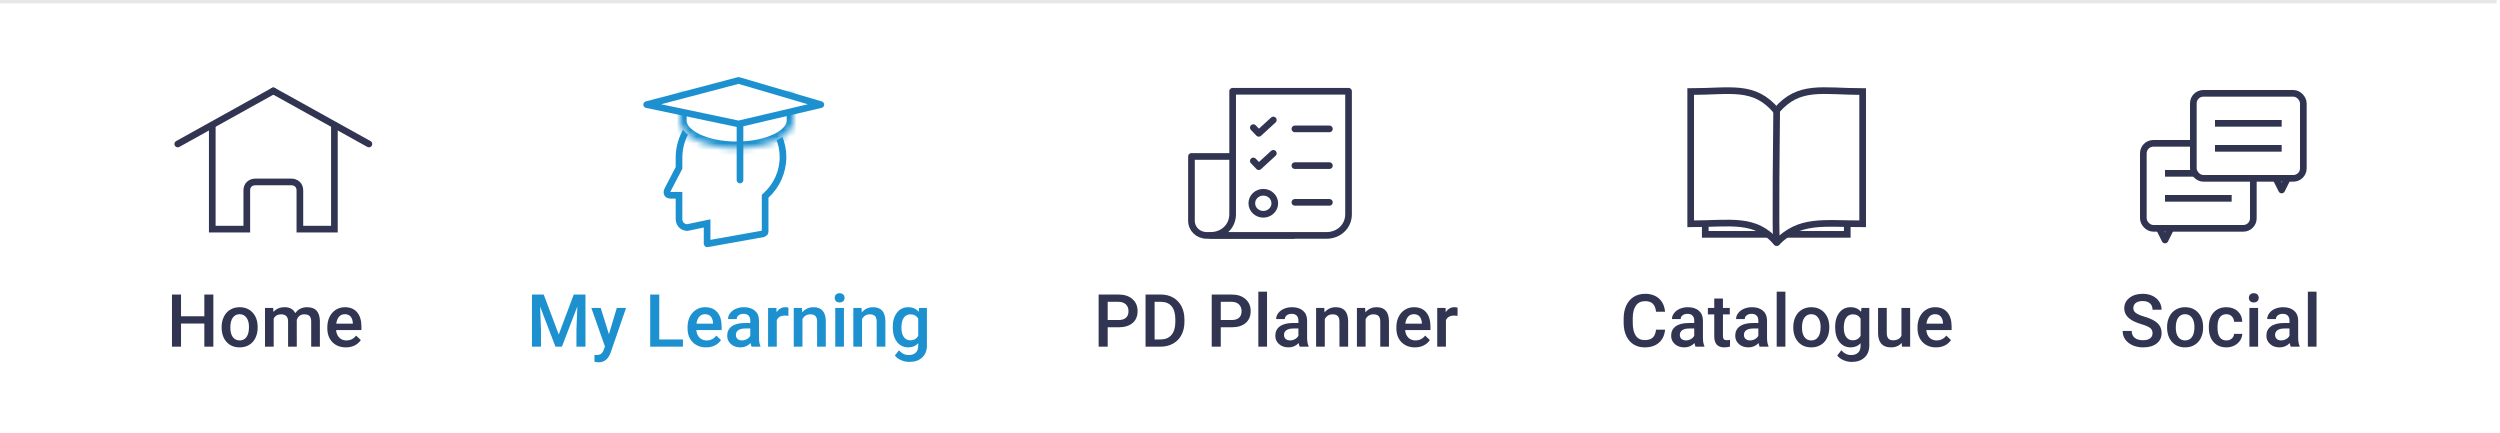 <svg width="375" height="65" viewBox="0 0 375 65" fill="none" xmlns="http://www.w3.org/2000/svg">
<rect x="0" y="0" width="375" height="65" fill="#808080" stroke="none"/>
<g clip-path="url(#clip0)">
<rect width="375" height="65" fill="white"/>
<path d="M166.154 49.094V52H164.795V44.18H167.787C168.66 44.18 169.353 44.407 169.865 44.862C170.381 45.317 170.639 45.918 170.639 46.666C170.639 47.433 170.386 48.029 169.881 48.455C169.38 48.881 168.676 49.094 167.771 49.094H166.154ZM166.154 48.004H167.787C168.27 48.004 168.639 47.891 168.893 47.666C169.147 47.436 169.274 47.107 169.274 46.677C169.274 46.255 169.146 45.918 168.888 45.667C168.63 45.413 168.275 45.283 167.824 45.275H166.154V48.004ZM171.831 52V44.18H174.141C174.832 44.18 175.444 44.334 175.978 44.642C176.515 44.95 176.93 45.386 177.224 45.952C177.517 46.518 177.664 47.166 177.664 47.897V48.289C177.664 49.03 177.515 49.681 177.218 50.244C176.925 50.806 176.504 51.239 175.956 51.544C175.412 51.848 174.787 52 174.082 52H171.831ZM173.19 45.275V50.915H174.076C174.789 50.915 175.335 50.693 175.714 50.249C176.097 49.801 176.293 49.16 176.3 48.326V47.891C176.3 47.042 176.115 46.394 175.747 45.947C175.378 45.499 174.842 45.275 174.141 45.275H173.19ZM183.116 49.094V52H181.757V44.18H184.749C185.622 44.18 186.315 44.407 186.827 44.862C187.343 45.317 187.601 45.918 187.601 46.666C187.601 47.433 187.348 48.029 186.843 48.455C186.342 48.881 185.638 49.094 184.732 49.094H183.116ZM183.116 48.004H184.749C185.232 48.004 185.601 47.891 185.855 47.666C186.109 47.436 186.236 47.107 186.236 46.677C186.236 46.255 186.107 45.918 185.85 45.667C185.592 45.413 185.237 45.283 184.786 45.275H183.116V48.004ZM190.055 52H188.75V43.75H190.055V52ZM194.954 52C194.896 51.889 194.846 51.708 194.803 51.458C194.388 51.891 193.879 52.107 193.278 52.107C192.694 52.107 192.218 51.941 191.849 51.608C191.48 51.275 191.296 50.863 191.296 50.373C191.296 49.753 191.525 49.279 191.983 48.949C192.445 48.616 193.104 48.45 193.96 48.45H194.76V48.068C194.76 47.768 194.676 47.528 194.508 47.349C194.34 47.166 194.083 47.075 193.74 47.075C193.443 47.075 193.199 47.15 193.009 47.3C192.819 47.447 192.725 47.635 192.725 47.864H191.419C191.419 47.546 191.525 47.248 191.736 46.973C191.948 46.693 192.234 46.475 192.596 46.317C192.961 46.16 193.367 46.081 193.815 46.081C194.495 46.081 195.038 46.253 195.442 46.597C195.847 46.937 196.055 47.417 196.065 48.036V50.657C196.065 51.18 196.139 51.597 196.286 51.909V52H194.954ZM193.52 51.06C193.777 51.06 194.019 50.997 194.245 50.872C194.474 50.747 194.646 50.578 194.76 50.367V49.272H194.057C193.573 49.272 193.21 49.356 192.966 49.524C192.723 49.692 192.601 49.93 192.601 50.238C192.601 50.489 192.683 50.69 192.848 50.84C193.016 50.987 193.24 51.06 193.52 51.06ZM198.644 46.188L198.681 46.86C199.111 46.341 199.675 46.081 200.373 46.081C201.583 46.081 202.199 46.774 202.221 48.16V52H200.916V48.235C200.916 47.866 200.835 47.594 200.674 47.419C200.516 47.239 200.257 47.15 199.895 47.15C199.369 47.15 198.977 47.388 198.719 47.864V52H197.414V46.188H198.644ZM204.767 46.188L204.804 46.86C205.234 46.341 205.798 46.081 206.496 46.081C207.706 46.081 208.322 46.774 208.344 48.16V52H207.039V48.235C207.039 47.866 206.958 47.594 206.797 47.419C206.639 47.239 206.38 47.15 206.018 47.15C205.492 47.15 205.1 47.388 204.842 47.864V52H203.537V46.188H204.767ZM212.238 52.107C211.411 52.107 210.739 51.848 210.224 51.329C209.712 50.806 209.456 50.111 209.456 49.245V49.084C209.456 48.503 209.567 47.986 209.789 47.531C210.014 47.073 210.329 46.717 210.734 46.462C211.139 46.208 211.59 46.081 212.087 46.081C212.879 46.081 213.489 46.334 213.919 46.838C214.352 47.343 214.569 48.058 214.569 48.981V49.508H210.771C210.811 49.988 210.97 50.367 211.25 50.647C211.532 50.926 211.887 51.065 212.313 51.065C212.911 51.065 213.398 50.824 213.774 50.34L214.478 51.012C214.245 51.359 213.933 51.629 213.543 51.823C213.156 52.013 212.721 52.107 212.238 52.107ZM212.082 47.128C211.724 47.128 211.434 47.254 211.212 47.504C210.993 47.755 210.854 48.104 210.793 48.552H213.28V48.455C213.251 48.018 213.135 47.689 212.931 47.467C212.727 47.241 212.444 47.128 212.082 47.128ZM218.629 47.381C218.458 47.352 218.28 47.338 218.098 47.338C217.5 47.338 217.097 47.567 216.889 48.025V52H215.584V46.188H216.83L216.862 46.838C217.177 46.334 217.614 46.081 218.173 46.081C218.359 46.081 218.513 46.106 218.635 46.156L218.629 47.381Z" fill="#313552"/>
<path d="M81.557 44.18L83.812 50.174L86.063 44.18H87.819V52H86.466V49.422L86.6 45.974L84.29 52H83.318L81.014 45.979L81.148 49.422V52H79.795V44.18H81.557ZM91.337 50.131L92.519 46.188H93.91L91.601 52.881C91.246 53.858 90.644 54.347 89.796 54.347C89.606 54.347 89.397 54.315 89.168 54.251V53.241L89.415 53.257C89.744 53.257 89.991 53.196 90.156 53.074C90.324 52.956 90.457 52.755 90.553 52.473L90.741 51.973L88.7 46.188H90.107L91.337 50.131ZM98.889 50.915H102.439V52H97.53V44.18H98.889V50.915ZM105.915 52.107C105.087 52.107 104.416 51.848 103.9 51.329C103.388 50.806 103.132 50.111 103.132 49.245V49.084C103.132 48.503 103.243 47.986 103.465 47.531C103.691 47.073 104.006 46.717 104.411 46.462C104.815 46.208 105.266 46.081 105.764 46.081C106.556 46.081 107.166 46.334 107.596 46.838C108.029 47.343 108.246 48.058 108.246 48.981V49.508H104.448C104.488 49.988 104.647 50.367 104.926 50.647C105.209 50.926 105.564 51.065 105.99 51.065C106.588 51.065 107.075 50.824 107.451 50.34L108.154 51.012C107.922 51.359 107.61 51.629 107.22 51.823C106.833 52.013 106.398 52.107 105.915 52.107ZM105.759 47.128C105.401 47.128 105.111 47.254 104.889 47.504C104.67 47.755 104.531 48.104 104.47 48.552H106.957V48.455C106.928 48.018 106.812 47.689 106.607 47.467C106.403 47.241 106.12 47.128 105.759 47.128ZM112.736 52C112.679 51.889 112.628 51.708 112.585 51.458C112.17 51.891 111.662 52.107 111.06 52.107C110.476 52.107 110 51.941 109.631 51.608C109.263 51.275 109.078 50.863 109.078 50.373C109.078 49.753 109.307 49.279 109.766 48.949C110.228 48.616 110.886 48.45 111.742 48.45H112.542V48.068C112.542 47.768 112.458 47.528 112.29 47.349C112.122 47.166 111.866 47.075 111.522 47.075C111.225 47.075 110.981 47.15 110.792 47.3C110.602 47.447 110.507 47.635 110.507 47.864H109.202C109.202 47.546 109.307 47.248 109.519 46.973C109.73 46.693 110.016 46.475 110.378 46.317C110.743 46.16 111.15 46.081 111.597 46.081C112.278 46.081 112.82 46.253 113.225 46.597C113.629 46.937 113.837 47.417 113.848 48.036V50.657C113.848 51.18 113.921 51.597 114.068 51.909V52H112.736ZM111.302 51.06C111.56 51.06 111.801 50.997 112.027 50.872C112.256 50.747 112.428 50.578 112.542 50.367V49.272H111.839C111.355 49.272 110.992 49.356 110.749 49.524C110.505 49.692 110.383 49.93 110.383 50.238C110.383 50.489 110.466 50.69 110.63 50.84C110.799 50.987 111.022 51.06 111.302 51.06ZM118.257 47.381C118.085 47.352 117.908 47.338 117.726 47.338C117.128 47.338 116.725 47.567 116.517 48.025V52H115.212V46.188H116.458L116.49 46.838C116.805 46.334 117.242 46.081 117.801 46.081C117.987 46.081 118.141 46.106 118.263 46.156L118.257 47.381ZM120.293 46.188L120.331 46.86C120.76 46.341 121.324 46.081 122.022 46.081C123.233 46.081 123.849 46.774 123.87 48.16V52H122.565V48.235C122.565 47.866 122.484 47.594 122.323 47.419C122.166 47.239 121.906 47.15 121.544 47.15C121.018 47.15 120.626 47.388 120.368 47.864V52H119.063V46.188H120.293ZM126.593 52H125.288V46.188H126.593V52ZM125.208 44.679C125.208 44.479 125.27 44.312 125.396 44.18C125.524 44.047 125.707 43.981 125.943 43.981C126.18 43.981 126.362 44.047 126.491 44.18C126.62 44.312 126.685 44.479 126.685 44.679C126.685 44.876 126.62 45.041 126.491 45.173C126.362 45.302 126.18 45.367 125.943 45.367C125.707 45.367 125.524 45.302 125.396 45.173C125.27 45.041 125.208 44.876 125.208 44.679ZM129.23 46.188L129.268 46.86C129.698 46.341 130.262 46.081 130.96 46.081C132.17 46.081 132.786 46.774 132.808 48.16V52H131.502V48.235C131.502 47.866 131.422 47.594 131.261 47.419C131.103 47.239 130.844 47.15 130.482 47.15C129.956 47.15 129.563 47.388 129.306 47.864V52H128V46.188H129.23ZM133.914 49.051C133.914 48.149 134.125 47.429 134.548 46.892C134.974 46.351 135.538 46.081 136.24 46.081C136.902 46.081 137.423 46.312 137.803 46.774L137.862 46.188H139.038V51.823C139.038 52.585 138.8 53.187 138.324 53.627C137.851 54.068 137.212 54.288 136.406 54.288C135.98 54.288 135.563 54.199 135.155 54.02C134.75 53.844 134.442 53.613 134.231 53.327L134.849 52.542C135.25 53.019 135.744 53.257 136.331 53.257C136.764 53.257 137.106 53.139 137.357 52.902C137.608 52.67 137.733 52.326 137.733 51.871V51.479C137.357 51.898 136.856 52.107 136.229 52.107C135.549 52.107 134.992 51.837 134.559 51.296C134.129 50.756 133.914 50.007 133.914 49.051ZM135.214 49.164C135.214 49.748 135.332 50.208 135.568 50.544C135.808 50.877 136.139 51.044 136.562 51.044C137.088 51.044 137.479 50.818 137.733 50.367V47.81C137.486 47.37 137.099 47.15 136.573 47.15C136.143 47.15 135.808 47.32 135.568 47.66C135.332 48 135.214 48.502 135.214 49.164Z" fill="#1D91CF"/>
<path d="M249.762 49.454C249.683 50.288 249.375 50.94 248.838 51.409C248.301 51.875 247.587 52.107 246.695 52.107C246.072 52.107 245.523 51.961 245.046 51.667C244.574 51.37 244.208 50.949 243.951 50.405C243.693 49.861 243.559 49.228 243.548 48.509V47.778C243.548 47.041 243.679 46.391 243.94 45.829C244.201 45.266 244.576 44.833 245.062 44.529C245.553 44.224 246.119 44.072 246.76 44.072C247.623 44.072 248.317 44.307 248.844 44.776C249.37 45.245 249.676 45.907 249.762 46.763H248.409C248.344 46.201 248.18 45.796 247.915 45.549C247.653 45.299 247.268 45.173 246.76 45.173C246.169 45.173 245.714 45.39 245.396 45.823C245.08 46.253 244.919 46.885 244.912 47.719V48.412C244.912 49.257 245.062 49.902 245.363 50.346C245.668 50.79 246.112 51.012 246.695 51.012C247.229 51.012 247.63 50.892 247.898 50.652C248.167 50.412 248.337 50.013 248.409 49.454H249.762ZM254.328 52C254.27 51.889 254.22 51.708 254.177 51.458C253.762 51.891 253.253 52.107 252.652 52.107C252.068 52.107 251.592 51.941 251.223 51.608C250.854 51.275 250.67 50.863 250.67 50.373C250.67 49.753 250.899 49.279 251.357 48.949C251.819 48.616 252.478 48.45 253.334 48.45H254.134V48.068C254.134 47.768 254.05 47.528 253.882 47.349C253.714 47.166 253.458 47.075 253.114 47.075C252.817 47.075 252.573 47.15 252.383 47.3C252.194 47.447 252.099 47.635 252.099 47.864H250.793C250.793 47.546 250.899 47.248 251.11 46.973C251.322 46.693 251.608 46.475 251.97 46.317C252.335 46.16 252.741 46.081 253.189 46.081C253.869 46.081 254.412 46.253 254.816 46.597C255.221 46.937 255.429 47.417 255.439 48.036V50.657C255.439 51.18 255.513 51.597 255.66 51.909V52H254.328ZM252.894 51.06C253.151 51.06 253.393 50.997 253.619 50.872C253.848 50.747 254.02 50.578 254.134 50.367V49.272H253.431C252.947 49.272 252.584 49.356 252.34 49.524C252.097 49.692 251.975 49.93 251.975 50.238C251.975 50.489 252.057 50.69 252.222 50.84C252.39 50.987 252.614 51.06 252.894 51.06ZM258.442 44.776V46.188H259.468V47.155H258.442V50.399C258.442 50.621 258.485 50.783 258.571 50.883C258.66 50.98 258.818 51.028 259.043 51.028C259.194 51.028 259.346 51.01 259.5 50.974V51.984C259.203 52.066 258.916 52.107 258.641 52.107C257.638 52.107 257.137 51.554 257.137 50.448V47.155H256.181V46.188H257.137V44.776H258.442ZM263.942 52C263.885 51.889 263.834 51.708 263.792 51.458C263.376 51.891 262.868 52.107 262.266 52.107C261.682 52.107 261.206 51.941 260.837 51.608C260.469 51.275 260.284 50.863 260.284 50.373C260.284 49.753 260.513 49.279 260.972 48.949C261.434 48.616 262.092 48.45 262.948 48.45H263.749V48.068C263.749 47.768 263.664 47.528 263.496 47.349C263.328 47.166 263.072 47.075 262.728 47.075C262.431 47.075 262.187 47.15 261.998 47.3C261.808 47.447 261.713 47.635 261.713 47.864H260.408C260.408 47.546 260.513 47.248 260.725 46.973C260.936 46.693 261.222 46.475 261.584 46.317C261.949 46.16 262.356 46.081 262.803 46.081C263.484 46.081 264.026 46.253 264.431 46.597C264.835 46.937 265.043 47.417 265.054 48.036V50.657C265.054 51.18 265.127 51.597 265.274 51.909V52H263.942ZM262.508 51.06C262.766 51.06 263.007 50.997 263.233 50.872C263.462 50.747 263.634 50.578 263.749 50.367V49.272H263.045C262.562 49.272 262.198 49.356 261.955 49.524C261.711 49.692 261.589 49.93 261.589 50.238C261.589 50.489 261.672 50.69 261.836 50.84C262.005 50.987 262.229 51.06 262.508 51.06ZM267.809 52H266.504V43.75H267.809V52ZM268.991 49.041C268.991 48.471 269.104 47.959 269.329 47.504C269.555 47.046 269.872 46.695 270.28 46.452C270.688 46.205 271.157 46.081 271.687 46.081C272.471 46.081 273.107 46.334 273.594 46.838C274.084 47.343 274.349 48.013 274.389 48.847L274.394 49.153C274.394 49.726 274.283 50.238 274.061 50.69C273.843 51.141 273.528 51.49 273.116 51.737C272.708 51.984 272.235 52.107 271.698 52.107C270.878 52.107 270.221 51.835 269.727 51.291C269.236 50.743 268.991 50.014 268.991 49.105V49.041ZM270.296 49.153C270.296 49.751 270.419 50.22 270.667 50.56C270.914 50.897 271.257 51.065 271.698 51.065C272.138 51.065 272.48 50.894 272.724 50.55C272.971 50.206 273.094 49.703 273.094 49.041C273.094 48.453 272.967 47.988 272.713 47.644C272.462 47.3 272.12 47.128 271.687 47.128C271.261 47.128 270.923 47.298 270.672 47.639C270.421 47.975 270.296 48.48 270.296 49.153ZM275.27 49.051C275.27 48.149 275.481 47.429 275.903 46.892C276.329 46.351 276.893 46.081 277.595 46.081C278.258 46.081 278.779 46.312 279.158 46.774L279.217 46.188H280.394V51.823C280.394 52.585 280.155 53.187 279.679 53.627C279.207 54.068 278.567 54.288 277.762 54.288C277.336 54.288 276.918 54.199 276.51 54.02C276.106 53.844 275.798 53.613 275.586 53.327L276.204 52.542C276.605 53.019 277.099 53.257 277.687 53.257C278.12 53.257 278.462 53.139 278.712 52.902C278.963 52.67 279.088 52.326 279.088 51.871V51.479C278.712 51.898 278.211 52.107 277.584 52.107C276.904 52.107 276.347 51.837 275.914 51.296C275.484 50.756 275.27 50.007 275.27 49.051ZM276.569 49.164C276.569 49.748 276.688 50.208 276.924 50.544C277.164 50.877 277.495 51.044 277.917 51.044C278.444 51.044 278.834 50.818 279.088 50.367V47.81C278.841 47.37 278.455 47.15 277.928 47.15C277.499 47.15 277.164 47.32 276.924 47.66C276.688 48 276.569 48.502 276.569 49.164ZM285.26 51.431C284.877 51.882 284.332 52.107 283.627 52.107C282.997 52.107 282.519 51.923 282.193 51.554C281.871 51.185 281.709 50.652 281.709 49.954V46.188H283.015V49.938C283.015 50.675 283.321 51.044 283.933 51.044C284.567 51.044 284.995 50.817 285.217 50.362V46.188H286.522V52H285.292L285.26 51.431ZM290.411 52.107C289.583 52.107 288.912 51.848 288.396 51.329C287.884 50.806 287.628 50.111 287.628 49.245V49.084C287.628 48.503 287.739 47.986 287.961 47.531C288.187 47.073 288.502 46.717 288.907 46.462C289.311 46.208 289.763 46.081 290.26 46.081C291.052 46.081 291.662 46.334 292.092 46.838C292.525 47.343 292.742 48.058 292.742 48.981V49.508H288.944C288.984 49.988 289.143 50.367 289.422 50.647C289.705 50.926 290.06 51.065 290.486 51.065C291.084 51.065 291.571 50.824 291.947 50.34L292.65 51.012C292.418 51.359 292.106 51.629 291.716 51.823C291.329 52.013 290.894 52.107 290.411 52.107ZM290.255 47.128C289.897 47.128 289.607 47.254 289.385 47.504C289.166 47.755 289.027 48.104 288.966 48.552H291.453V48.455C291.424 48.018 291.308 47.689 291.104 47.467C290.899 47.241 290.617 47.128 290.255 47.128Z" fill="#313552"/>
<path d="M322.882 49.986C322.882 49.642 322.761 49.377 322.517 49.191C322.277 49.005 321.842 48.817 321.212 48.627C320.582 48.437 320.08 48.226 319.708 47.993C318.995 47.546 318.639 46.962 318.639 46.242C318.639 45.612 318.895 45.093 319.407 44.685C319.923 44.276 320.591 44.072 321.411 44.072C321.955 44.072 322.44 44.172 322.866 44.373C323.292 44.574 323.627 44.86 323.871 45.232C324.114 45.601 324.236 46.011 324.236 46.462H322.882C322.882 46.054 322.753 45.736 322.496 45.506C322.241 45.274 321.876 45.157 321.4 45.157C320.956 45.157 320.61 45.252 320.363 45.442C320.12 45.632 319.998 45.897 319.998 46.237C319.998 46.523 320.131 46.763 320.396 46.956C320.66 47.146 321.097 47.333 321.706 47.515C322.315 47.694 322.804 47.9 323.172 48.133C323.541 48.362 323.812 48.627 323.983 48.928C324.155 49.225 324.241 49.574 324.241 49.975C324.241 50.627 323.991 51.146 323.489 51.533C322.992 51.916 322.315 52.107 321.459 52.107C320.893 52.107 320.372 52.004 319.896 51.796C319.423 51.585 319.055 51.295 318.79 50.926C318.528 50.557 318.397 50.127 318.397 49.637H319.756C319.756 50.081 319.903 50.425 320.197 50.668C320.49 50.911 320.911 51.033 321.459 51.033C321.932 51.033 322.286 50.938 322.522 50.748C322.762 50.555 322.882 50.301 322.882 49.986ZM325.063 49.041C325.063 48.471 325.176 47.959 325.401 47.504C325.627 47.046 325.944 46.695 326.352 46.452C326.76 46.205 327.229 46.081 327.759 46.081C328.543 46.081 329.179 46.334 329.666 46.838C330.157 47.343 330.422 48.013 330.461 48.847L330.466 49.153C330.466 49.726 330.355 50.238 330.133 50.69C329.915 51.141 329.6 51.49 329.188 51.737C328.78 51.984 328.307 52.107 327.77 52.107C326.95 52.107 326.293 51.835 325.799 51.291C325.308 50.743 325.063 50.014 325.063 49.105V49.041ZM326.368 49.153C326.368 49.751 326.492 50.22 326.739 50.56C326.986 50.897 327.33 51.065 327.77 51.065C328.21 51.065 328.552 50.894 328.796 50.55C329.043 50.206 329.167 49.703 329.167 49.041C329.167 48.453 329.039 47.988 328.785 47.644C328.535 47.3 328.193 47.128 327.759 47.128C327.333 47.128 326.995 47.298 326.744 47.639C326.493 47.975 326.368 48.48 326.368 49.153ZM333.958 51.065C334.283 51.065 334.554 50.971 334.769 50.781C334.983 50.591 335.098 50.356 335.112 50.077H336.342C336.328 50.439 336.215 50.777 336.004 51.092C335.793 51.404 335.506 51.651 335.145 51.834C334.783 52.016 334.393 52.107 333.974 52.107C333.161 52.107 332.516 51.844 332.04 51.318C331.564 50.791 331.326 50.065 331.326 49.137V49.003C331.326 48.118 331.562 47.411 332.035 46.881C332.507 46.348 333.152 46.081 333.968 46.081C334.659 46.081 335.222 46.283 335.655 46.688C336.092 47.089 336.321 47.617 336.342 48.273H335.112C335.098 47.94 334.983 47.666 334.769 47.451C334.557 47.236 334.287 47.128 333.958 47.128C333.535 47.128 333.209 47.282 332.98 47.59C332.751 47.895 332.634 48.358 332.631 48.981V49.191C332.631 49.821 332.744 50.292 332.969 50.603C333.198 50.911 333.528 51.065 333.958 51.065ZM338.716 52H337.411V46.188H338.716V52ZM337.331 44.679C337.331 44.479 337.393 44.312 337.519 44.18C337.647 44.047 337.83 43.981 338.066 43.981C338.303 43.981 338.485 44.047 338.614 44.18C338.743 44.312 338.808 44.479 338.808 44.679C338.808 44.876 338.743 45.041 338.614 45.173C338.485 45.302 338.303 45.367 338.066 45.367C337.83 45.367 337.647 45.302 337.519 45.173C337.393 45.041 337.331 44.876 337.331 44.679ZM343.615 52C343.557 51.889 343.507 51.708 343.464 51.458C343.049 51.891 342.541 52.107 341.939 52.107C341.355 52.107 340.879 51.941 340.51 51.608C340.141 51.275 339.957 50.863 339.957 50.373C339.957 49.753 340.186 49.279 340.645 48.949C341.106 48.616 341.765 48.45 342.621 48.45H343.421V48.068C343.421 47.768 343.337 47.528 343.169 47.349C343.001 47.166 342.745 47.075 342.401 47.075C342.104 47.075 341.86 47.15 341.67 47.3C341.481 47.447 341.386 47.635 341.386 47.864H340.081C340.081 47.546 340.186 47.248 340.397 46.973C340.609 46.693 340.895 46.475 341.257 46.317C341.622 46.16 342.028 46.081 342.476 46.081C343.156 46.081 343.699 46.253 344.104 46.597C344.508 46.937 344.716 47.417 344.727 48.036V50.657C344.727 51.18 344.8 51.597 344.947 51.909V52H343.615ZM342.181 51.06C342.438 51.06 342.68 50.997 342.906 50.872C343.135 50.747 343.307 50.578 343.421 50.367V49.272H342.718C342.234 49.272 341.871 49.356 341.627 49.524C341.384 49.692 341.262 49.93 341.262 50.238C341.262 50.489 341.345 50.69 341.509 50.84C341.678 50.987 341.901 51.06 342.181 51.06ZM347.482 52H346.177V43.75H347.482V52Z" fill="#313552"/>
<path d="M32.004 52H30.65V48.525H27.154V52H25.795V44.18H27.154V47.435H30.65V44.18H32.004V52ZM33.245 49.041C33.245 48.471 33.357 47.959 33.583 47.504C33.809 47.046 34.126 46.695 34.534 46.452C34.942 46.205 35.411 46.081 35.941 46.081C36.725 46.081 37.361 46.334 37.848 46.838C38.338 47.343 38.603 48.013 38.643 48.847L38.648 49.153C38.648 49.726 38.537 50.238 38.315 50.69C38.096 51.141 37.781 51.49 37.37 51.737C36.961 51.984 36.489 52.107 35.952 52.107C35.132 52.107 34.475 51.835 33.98 51.291C33.49 50.743 33.245 50.014 33.245 49.105V49.041ZM34.55 49.153C34.55 49.751 34.673 50.22 34.92 50.56C35.167 50.897 35.511 51.065 35.952 51.065C36.392 51.065 36.734 50.894 36.977 50.55C37.225 50.206 37.348 49.703 37.348 49.041C37.348 48.453 37.221 47.988 36.967 47.644C36.716 47.3 36.374 47.128 35.941 47.128C35.515 47.128 35.176 47.298 34.926 47.639C34.675 47.975 34.55 48.48 34.55 49.153ZM40.979 46.188L41.017 46.795C41.425 46.319 41.983 46.081 42.692 46.081C43.469 46.081 44.001 46.378 44.288 46.973C44.71 46.378 45.304 46.081 46.071 46.081C46.712 46.081 47.188 46.258 47.499 46.613C47.815 46.967 47.976 47.49 47.983 48.181V52H46.678V48.219C46.678 47.85 46.597 47.58 46.436 47.408C46.275 47.236 46.008 47.15 45.636 47.15C45.339 47.15 45.095 47.23 44.905 47.392C44.719 47.549 44.588 47.757 44.513 48.015L44.519 52H43.213V48.176C43.196 47.492 42.846 47.15 42.166 47.15C41.643 47.15 41.273 47.363 41.054 47.789V52H39.749V46.188H40.979ZM51.882 52.107C51.055 52.107 50.384 51.848 49.868 51.329C49.356 50.806 49.1 50.111 49.1 49.245V49.084C49.1 48.503 49.211 47.986 49.433 47.531C49.659 47.073 49.974 46.717 50.378 46.462C50.783 46.208 51.234 46.081 51.732 46.081C52.523 46.081 53.134 46.334 53.563 46.838C53.997 47.343 54.213 48.058 54.213 48.981V49.508H50.416C50.455 49.988 50.615 50.367 50.894 50.647C51.177 50.926 51.531 51.065 51.958 51.065C52.556 51.065 53.042 50.824 53.419 50.34L54.122 51.012C53.889 51.359 53.578 51.629 53.188 51.823C52.801 52.013 52.366 52.107 51.882 52.107ZM51.727 47.128C51.368 47.128 51.078 47.254 50.856 47.504C50.638 47.755 50.498 48.104 50.438 48.552H52.924V48.455C52.896 48.018 52.779 47.689 52.575 47.467C52.371 47.241 52.088 47.128 51.727 47.128Z" fill="#313552"/>
<path d="M323.5 33.5L324.75 36L326 33.5" stroke="#303450" stroke-linejoin="round"/>
<rect x="321.5" y="21.5" width="16.5" height="12.75" rx="1.5" fill="white" stroke="#303450"/>
<path d="M324.75 26H334.75" stroke="#303450"/>
<path d="M324.75 29.75H334.75" stroke="#303450"/>
<path d="M341 26L342.25 28.5L343.5 26" stroke="#303450" stroke-linejoin="round"/>
<rect x="329" y="14" width="16.5" height="12.75" rx="1.5" fill="white" stroke="#303450"/>
<path d="M332.25 18.5H342.25" stroke="#303450"/>
<path d="M332.25 22.25H342.25" stroke="#303450"/>
<path d="M255.79 35.153V31.867H277.089V35.153H255.79Z" fill="white" stroke="#313552"/>
<path d="M266.5 16.674C263.125 12.633 259.629 13.735 253.603 13.735V33.571C259.629 33.571 263.245 32.592 266.5 36.388" fill="white"/>
<path d="M266.5 16.674C263.125 12.633 259.629 13.735 253.603 13.735V33.571C259.629 33.571 263.245 32.592 266.5 36.388" stroke="#313552" stroke-miterlimit="10" stroke-linecap="round"/>
<path d="M266.5 36.388C269.995 32.837 273.37 33.571 279.397 33.571V13.735C273.37 13.735 269.875 12.633 266.5 16.551C266.5 16.674 266.259 36.51 266.5 36.388Z" fill="white" stroke="#313552" stroke-miterlimit="10" stroke-linecap="round"/>
<path d="M26.664 21.598L41 13.632" stroke="#313552" stroke-miterlimit="10" stroke-linecap="round"/>
<path d="M31.841 18.816V34.368H37.018V28.552C37.018 27.793 37.549 27.287 38.345 27.287H43.655C44.451 27.287 44.982 27.793 44.982 28.552V34.368H50.159V18.816" stroke="#313552" stroke-miterlimit="10" stroke-linecap="round"/>
<path d="M55.336 21.598L41 13.632" stroke="#313552" stroke-miterlimit="10" stroke-linecap="round"/>
<path d="M106.283 16.58L106.291 16.576L106.299 16.572C106.767 16.338 107.113 16.222 107.59 16.102C108.217 15.977 108.94 15.859 109.651 15.859C113.976 15.859 117.45 19.342 117.45 23.53C117.45 25.811 116.49 27.85 114.929 29.291L114.769 29.44V29.659V30.552V34.766C114.769 34.859 114.724 34.926 114.662 34.957L114.4 35.088L107.52 36.316L107.518 36.317L106.158 36.564H106.158H106.158H106.157H106.157H106.156H106.156H106.155H106.155H106.154H106.154H106.153H106.152H106.152H106.151H106.151H106.15H106.15H106.149H106.149H106.148H106.148H106.147H106.147H106.146H106.146H106.145H106.145H106.144H106.144H106.143H106.143H106.142H106.142H106.141H106.141H106.14H106.14H106.139H106.139H106.138H106.138H106.138H106.137H106.137H106.136H106.136H106.135H106.135H106.134H106.134H106.133H106.133H106.133H106.132H106.132H106.131H106.131H106.13H106.13H106.13H106.129H106.129H106.128H106.128H106.128H106.127H106.127H106.126H106.126H106.126H106.125H106.125H106.124H106.124H106.124H106.123H106.123H106.122H106.122H106.122H106.121H106.121H106.121H106.12H106.12H106.119H106.119H106.119H106.118H106.118H106.118H106.117H106.117H106.117H106.116H106.116H106.116H106.115H106.115H106.114H106.114H106.114H106.113H106.113H106.113H106.112H106.112H106.112H106.112H106.111H106.111H106.111H106.11H106.11H106.11H106.109H106.109H106.109H106.108H106.108H106.108H106.108H106.107H106.107H106.107H106.106H106.106H106.106H106.105H106.105H106.105H106.105H106.104H106.104H106.104H106.104H106.103H106.103H106.103H106.102H106.102H106.102H106.102H106.101H106.101H106.101H106.101H106.1H106.1H106.1H106.1H106.099H106.099H106.099H106.099H106.098H106.098H106.098H106.098H106.098H106.097H106.097H106.097H106.097H106.096H106.096H106.096H106.096H106.096H106.095H106.095H106.095H106.095H106.094H106.094C106.093 36.563 106.092 36.563 106.091 36.562C106.087 36.559 106.083 36.555 106.078 36.551C106.074 36.546 106.07 36.542 106.067 36.538C106.066 36.537 106.066 36.536 106.065 36.535V34.127V33.511L105.462 33.638L103.091 34.137C102.371 34.114 101.852 33.58 101.852 32.85V29.786V29.286H101.352H100.586C100.29 29.286 100.155 29.168 100.097 29.065C100.033 28.95 100.006 28.746 100.137 28.481L101.795 25.293L101.852 25.184V25.062V23.658C101.852 20.529 103.657 17.773 106.283 16.58Z" fill="white" stroke="#1D91CF"/>
<mask id="path-26-inside-1" fill="white">
<path fill-rule="evenodd" clip-rule="evenodd" d="M110.5 22.231C115.194 22.231 119 20.389 119 18.116V14H110.5H102V18.116C102 20.389 105.806 22.231 110.5 22.231Z"/>
</mask>
<path fill-rule="evenodd" clip-rule="evenodd" d="M110.5 22.231C115.194 22.231 119 20.389 119 18.116V14H110.5H102V18.116C102 20.389 105.806 22.231 110.5 22.231Z" fill="white"/>
<path d="M119 14H120V13H119V14ZM102 14V13H101V14H102ZM118 18.116C118 18.652 117.519 19.426 116.075 20.126C114.7 20.791 112.73 21.231 110.5 21.231V23.231C112.964 23.231 115.245 22.75 116.946 21.926C118.578 21.136 120 19.852 120 18.116H118ZM118 14V18.116H120V14H118ZM110.5 15H119V13H110.5V15ZM102 15H110.5V13H102V15ZM103 18.116V14H101V18.116H103ZM110.5 21.231C108.27 21.231 106.3 20.791 104.925 20.126C103.481 19.426 103 18.652 103 18.116H101C101 19.852 102.422 21.136 104.054 21.926C105.755 22.75 108.036 23.231 110.5 23.231V21.231Z" fill="#1D91CF" mask="url(#path-26-inside-1)"/>
<path d="M97 15.693L110.788 12.064L123.126 15.693L110.788 18.595L97 15.693Z" fill="white" stroke="#1D91CF" stroke-linecap="round" stroke-linejoin="round"/>
<path d="M111 19V27" stroke="#1D91CF" stroke-linecap="round" stroke-linejoin="round"/>
<path d="M178.719 23.467V33.108C178.719 34.347 179.724 35.311 181.018 35.311H193.949C192.081 35.311 190.5 33.796 190.5 32.006V23.467H178.719Z" fill="white" stroke="#313552" stroke-miterlimit="10" stroke-linecap="round" stroke-linejoin="round"/>
<path d="M202.281 13.689V32.144C202.281 33.934 200.845 35.311 198.977 35.311H181.592C183.46 35.311 184.896 33.934 184.896 32.144V13.689H202.281Z" fill="white" stroke="#313552" stroke-miterlimit="10" stroke-linecap="round" stroke-linejoin="round"/>
<path d="M188 19.143L188.818 20L191 18" fill="white"/>
<path d="M188 19.143L188.818 20L191 18" stroke="#313552" stroke-miterlimit="10" stroke-linecap="round" stroke-linejoin="round"/>
<path d="M188 24.143L188.818 25L191 23" fill="white"/>
<path d="M188 24.143L188.818 25L191 23" stroke="#313552" stroke-miterlimit="10" stroke-linecap="round" stroke-linejoin="round"/>
<path d="M189.495 32.144C190.447 32.144 191.219 31.404 191.219 30.491C191.219 29.578 190.447 28.838 189.495 28.838C188.542 28.838 187.771 29.578 187.771 30.491C187.771 31.404 188.542 32.144 189.495 32.144Z" fill="white" stroke="#313552" stroke-miterlimit="10" stroke-linecap="round" stroke-linejoin="round"/>
<path d="M194.235 19.335H199.408" stroke="#313552" stroke-miterlimit="10" stroke-linecap="round" stroke-linejoin="round"/>
<path d="M194.235 24.844H199.408" stroke="#313552" stroke-miterlimit="10" stroke-linecap="round" stroke-linejoin="round"/>
<path d="M194.235 30.353H199.408" stroke="#313552" stroke-miterlimit="10" stroke-linecap="round" stroke-linejoin="round"/>
<path d="M0 0H374.5" stroke="#E6E6E6"/>
</g>
<defs>
<clipPath id="clip0">
<path d="M0 0H375V65H0V0Z" fill="white"/>
</clipPath>
</defs>
</svg>
